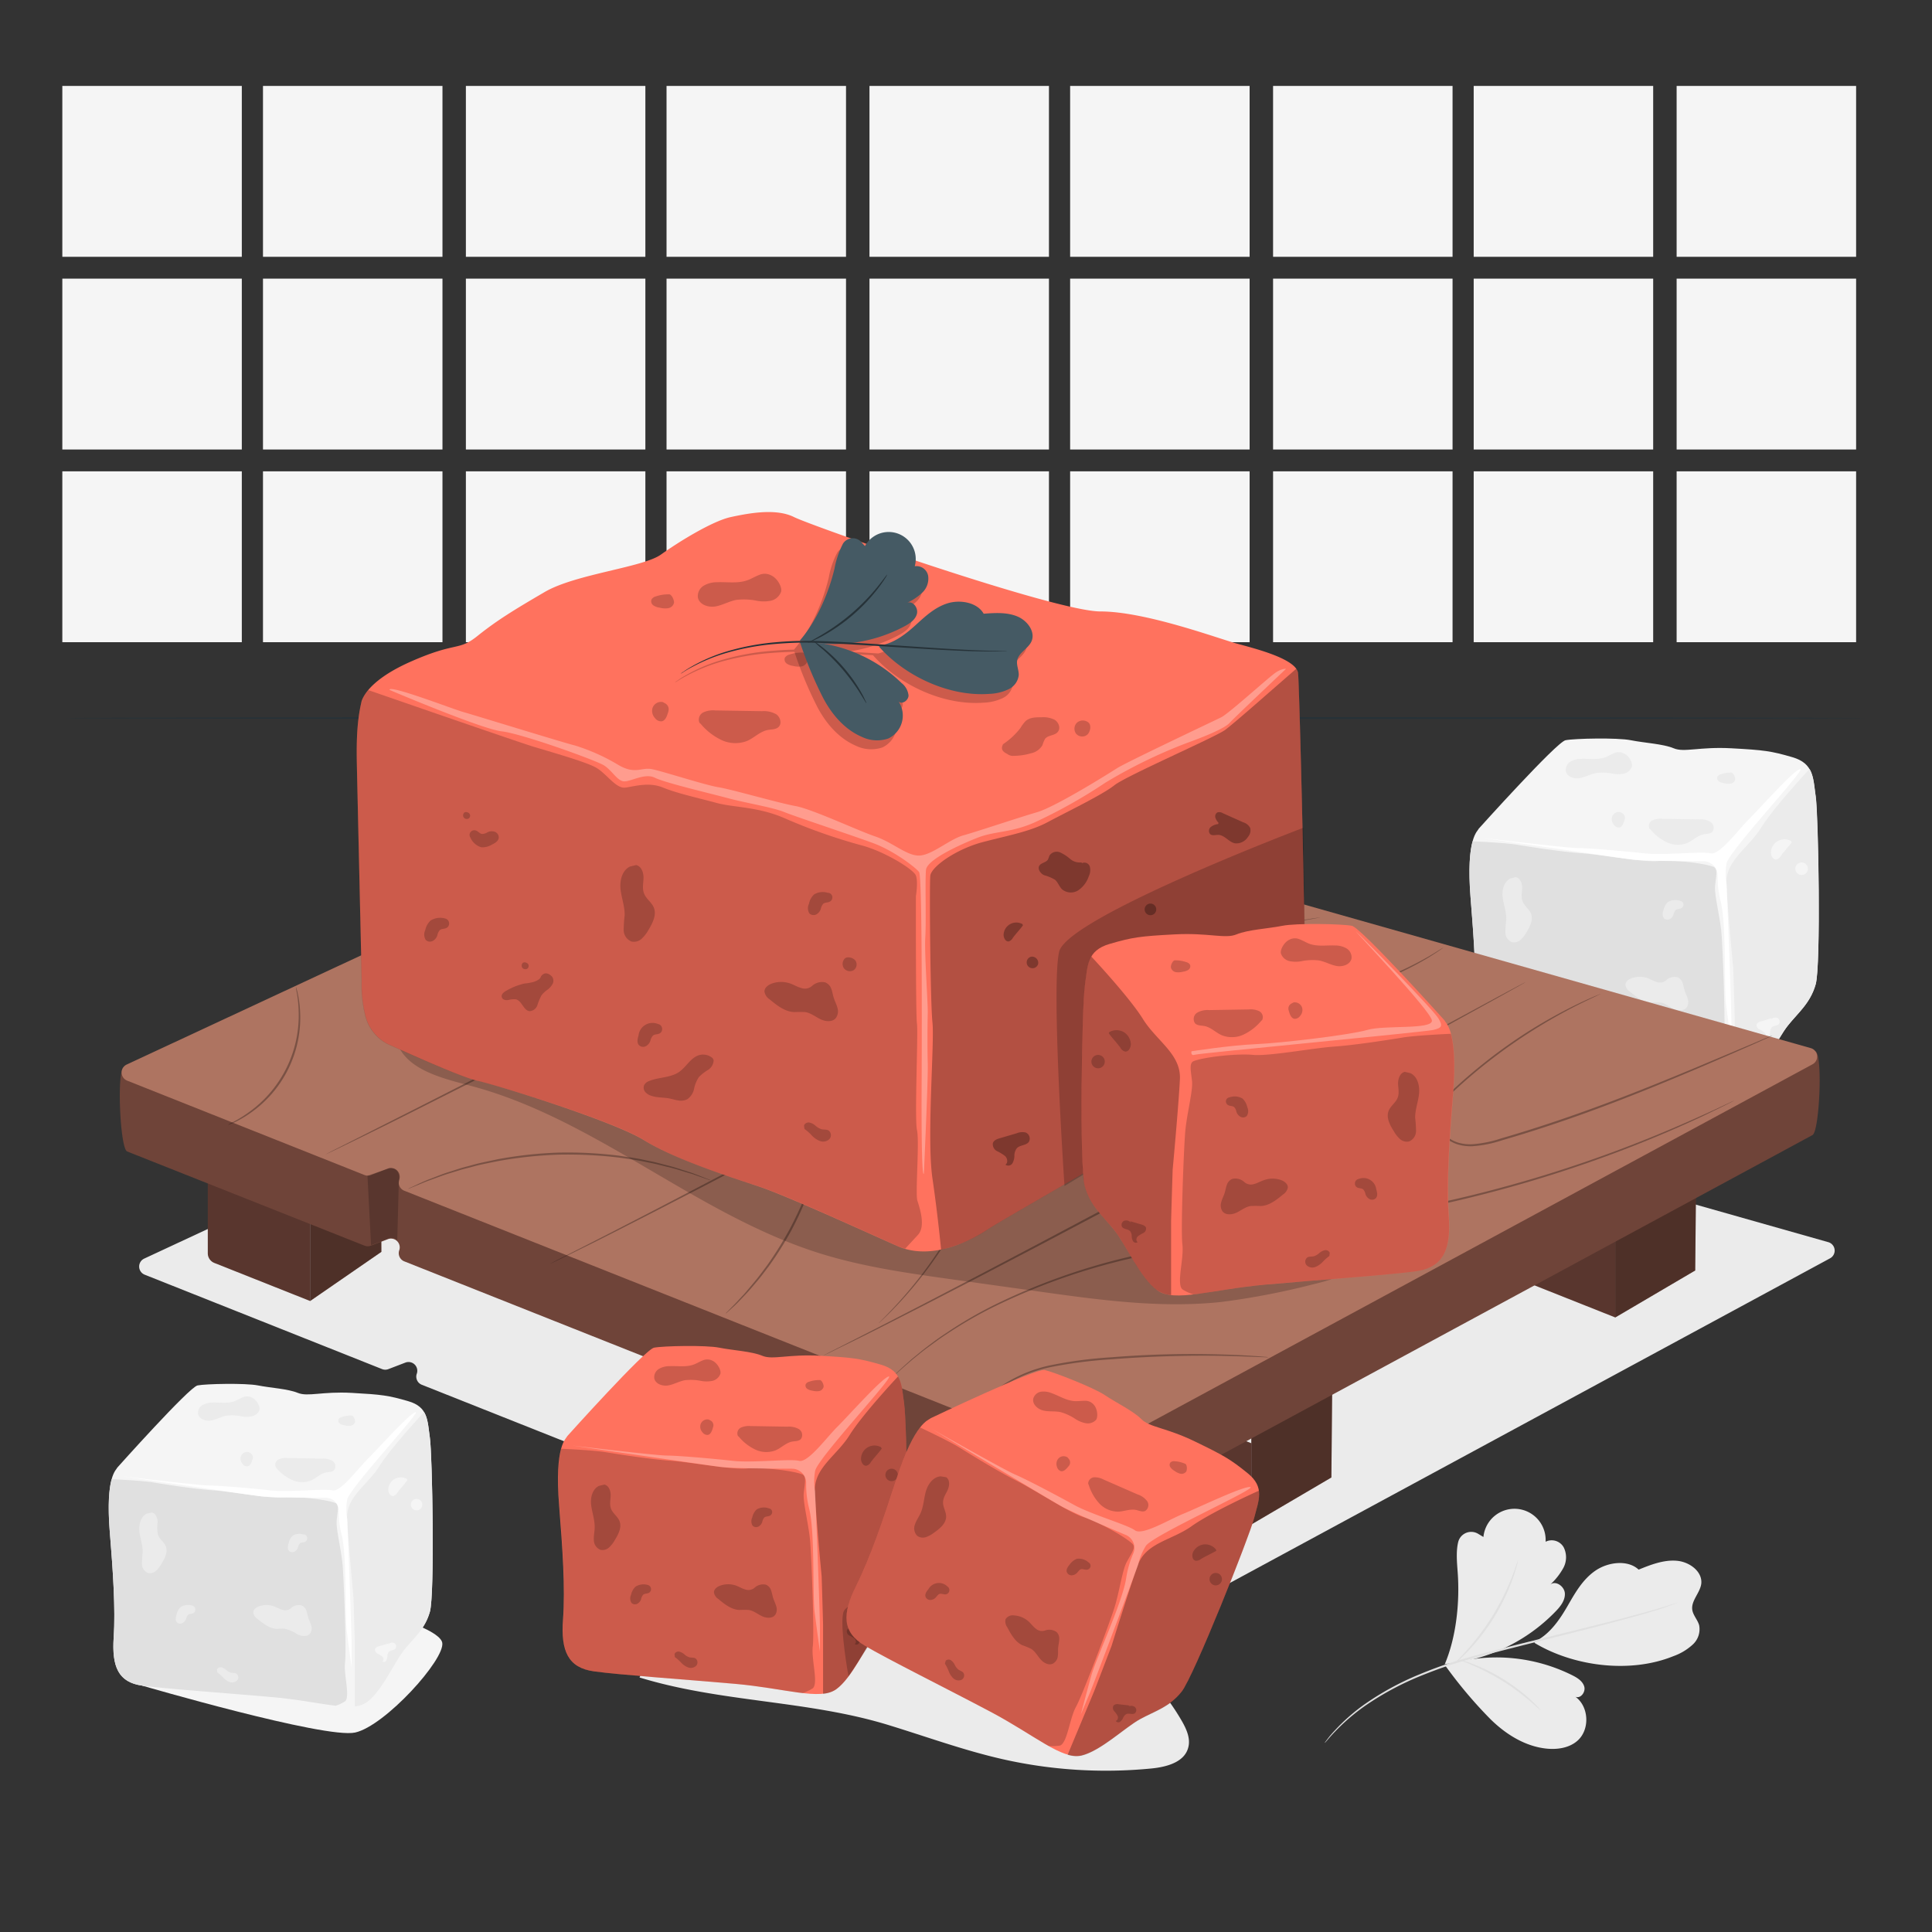 <svg xmlns="http://www.w3.org/2000/svg" viewBox="0 0 500 500"><rect x="0" y="0" width="500" height="500" fill="#333333" stroke="none"/><g id="freepik--background-complete--inject-477"><rect x="16.13" y="72.11" width="46.45" height="44.22" style="fill:#f5f5f5"></rect><rect x="16.13" y="121.98" width="46.45" height="44.22" style="fill:#f5f5f5"></rect><rect x="68.06" y="72.11" width="46.45" height="44.22" style="fill:#f5f5f5"></rect><rect x="68.06" y="121.98" width="46.45" height="44.22" style="fill:#f5f5f5"></rect><rect x="120.57" y="72.11" width="46.45" height="44.22" style="fill:#f5f5f5"></rect><rect x="120.57" y="121.98" width="46.45" height="44.22" style="fill:#f5f5f5"></rect><rect x="172.5" y="72.11" width="46.45" height="44.22" style="fill:#f5f5f5"></rect><rect x="172.5" y="121.98" width="46.45" height="44.22" style="fill:#f5f5f5"></rect><rect x="225.02" y="72.11" width="46.45" height="44.22" style="fill:#f5f5f5"></rect><rect x="225.02" y="121.98" width="46.45" height="44.22" style="fill:#f5f5f5"></rect><rect x="276.95" y="72.11" width="46.45" height="44.22" style="fill:#f5f5f5"></rect><rect x="276.95" y="121.98" width="46.45" height="44.22" style="fill:#f5f5f5"></rect><rect x="329.47" y="72.11" width="46.45" height="44.22" style="fill:#f5f5f5"></rect><rect x="329.47" y="121.98" width="46.45" height="44.22" style="fill:#f5f5f5"></rect><rect x="381.39" y="72.11" width="46.45" height="44.22" style="fill:#f5f5f5"></rect><rect x="381.39" y="121.98" width="46.45" height="44.22" style="fill:#f5f5f5"></rect><rect x="433.91" y="72.11" width="46.45" height="44.22" style="fill:#f5f5f5"></rect><rect x="16.13" y="22.24" width="46.45" height="44.22" style="fill:#f5f5f5"></rect><rect x="68.06" y="22.24" width="46.45" height="44.22" style="fill:#f5f5f5"></rect><rect x="120.57" y="22.24" width="46.45" height="44.22" style="fill:#f5f5f5"></rect><rect x="172.5" y="22.24" width="46.45" height="44.22" style="fill:#f5f5f5"></rect><rect x="225.02" y="22.24" width="46.45" height="44.22" style="fill:#f5f5f5"></rect><rect x="276.95" y="22.24" width="46.45" height="44.22" style="fill:#f5f5f5"></rect><rect x="329.47" y="22.24" width="46.45" height="44.22" style="fill:#f5f5f5"></rect><rect x="381.39" y="22.24" width="46.45" height="44.22" style="fill:#f5f5f5"></rect><rect x="433.91" y="22.24" width="46.45" height="44.22" style="fill:#f5f5f5"></rect><rect x="433.91" y="121.98" width="46.45" height="44.22" style="fill:#f5f5f5"></rect><path d="M305.82,445.33c-7.46-12.92-19.77-22.61-33.4-28.7s-28.54-8.8-43.41-10c-12.25-1-24.83-.91-36.5,2.94-11.39,3.76-22.21,13.6-27,24.56,21.09,6.47,43.44,5.88,64.36,12.29,9.81,3,19.46,6.54,29.46,8.82A121.09,121.09,0,0,0,298,457.68c3.83-.38,8.4-1.56,9.47-5.25C308.21,450,307.07,447.5,305.82,445.33Z" style="fill:#ebebeb"></path><path d="M37.33,325.72l165.33-77a15.46,15.46,0,0,1,10.77-.86l259.73,73.61a2.27,2.27,0,0,1,.46,4.18L285.34,427.49a2.26,2.26,0,0,1-1.92.11L109.17,358.38a2.26,2.26,0,0,1-1.31-2.85h0a2.27,2.27,0,0,0-3-2.87l-4.33,1.66a2.24,2.24,0,0,1-1.65,0L37.45,329.89A2.27,2.27,0,0,1,37.33,325.72Z" style="fill:#ebebeb"></path><path d="M382.68,214.48c-.23.69-3.35,2.24-2.08,18.05.88,10.84,1.6,21.29,1,29.38s1.29,12.5,8,13.43,23.6,2.08,36.56,3.23,22,4.4,26.14,1.39,7.64-11.1,10.41-14.57,5.79-5.79,7.18-10.65.69-43.73,0-48.59-.47-8.56-6-10.18-7.4-1.85-15.73-2.31-12.27,1.15-15,0-7.64-1.39-11.11-2.09-14.58-.46-16.89,0S382.68,214.48,382.68,214.48Z" style="fill:#f5f5f5"></path><path d="M469.92,206.15c-.41-2.83-.5-5.26-1.61-7.13-.05.06-9.2,9.82-12.51,15.16s-9.26,8.49-9,14.58,1.77,22,1.77,22,.37,11.82.37,12.56v17.82a6.93,6.93,0,0,0,3.36-1.15c4.17-3,7.64-11.1,10.41-14.57s5.79-5.79,7.18-10.65S470.61,211,469.92,206.15Z" style="fill:#ebebeb"></path><path d="M446.25,279.72c1.5-1.35-.42-7.38-.05-10.89s-.32-23.09-.69-27.34-1.86-9.82-1.65-12.21.82-4.47-.41-4.94c-2.63-1-10.51-1.88-14.39-1.51s-14.44-1.64-19.61-2-13.48-1.66-16.8-2.21c-2.72-.46-9.25-.79-11.54-.89-.67,2.43-1.16,6.77-.51,14.81.88,10.84,1.6,21.29,1,29.38s1.29,12.5,8,13.43,23.6,2.08,36.56,3.23c7,.63,12.83,1.85,17.38,2.38A11.16,11.16,0,0,0,446.25,279.72Z" style="fill:#e0e0e0"></path><path d="M396.21,236.41c-.48-1.18-1.7-1.94-2.16-3.12s-.13-2.32-.12-3.5-.49-2.57-1.64-2.79l-1.39.34c-1.74.85-2.26,3.12-2,5s1,3.79.91,5.72a29.19,29.19,0,0,0-.21,3.23,2.74,2.74,0,0,0,1.67,2.53,2.49,2.49,0,0,0,2.22-.56,7.45,7.45,0,0,0,1.48-1.86C395.89,239.93,396.89,238.08,396.21,236.41Z" style="fill:#ebebeb"></path><path d="M436.8,258.54c-.2-.75-.58-1.44-.81-2.18s-.29-1.33-.54-2a2.36,2.36,0,0,0-1.35-1.46,3.28,3.28,0,0,0-2.89.77,2.42,2.42,0,0,1-2.41.48c-.83-.23-1.57-.69-2.38-1a6.19,6.19,0,0,0-4.14,0c-.8.29-1.64.92-1.62,1.77a2.54,2.54,0,0,0,1.15,1.7c1.6,1.34,3.37,2.74,5.45,2.83a21.91,21.91,0,0,1,2.43,0c1.23.19,2.25,1,3.37,1.59s2.68.68,3.45-.31A2.58,2.58,0,0,0,436.8,258.54Z" style="fill:#ebebeb"></path><path d="M434.85,233.15l-.17-.05a3.71,3.71,0,0,0-3,.33,3.91,3.91,0,0,0-1.16,2.09,2.23,2.23,0,0,0,.09,2.12,1.33,1.33,0,0,0,1.52.23,2.07,2.07,0,0,0,1-1.24,2.43,2.43,0,0,1,.53-1.12c.41-.33,1-.23,1.48-.48a1.05,1.05,0,0,0,.54-1A1,1,0,0,0,434.85,233.15Z" style="fill:#ebebeb"></path><path d="M403.48,253a3.12,3.12,0,0,0-4.26,2.54,2.21,2.21,0,0,0,.09,2.11,1.32,1.32,0,0,0,1.52.24,2.1,2.1,0,0,0,1-1.24,2.38,2.38,0,0,1,.53-1.12c.41-.33,1-.23,1.48-.48a1.05,1.05,0,0,0,.54-1A1.1,1.1,0,0,0,403.48,253Z" style="fill:#ebebeb"></path><path d="M415.94,272c-.46-.28-1.06-.16-1.58-.29a3.62,3.62,0,0,1-1.3-.75,3.18,3.18,0,0,0-1.31-.71,1.1,1.1,0,0,0-1.25.61l.09.79a10.84,10.84,0,0,1,1.64,1.46,4.8,4.8,0,0,0,1.81,1.22,2,2,0,0,0,2-.41A1.3,1.3,0,0,0,415.94,272Z" style="fill:#ebebeb"></path><path d="M463.49,217.64a3.49,3.49,0,0,0-5.17,3c0,.88.58,1.94,1.44,1.79a1.9,1.9,0,0,0,1.11-.91c.82-1.16,2-2.35,2.81-3.51Z" style="fill:#f5f5f5"></path><path d="M465.92,223.24a1.62,1.62,0,1,1-.24.07" style="fill:#f5f5f5"></path><path d="M458.48,263.52l-2.7.8c-.47.13-1,.33-1.15.79a1.22,1.22,0,0,0,.68,1.29,7.28,7.28,0,0,1,1.34.82c.37.37.47,1.09,0,1.37a.78.78,0,0,0,1.12-.21,2.46,2.46,0,0,0,.33-1.25,2,2,0,0,1,.41-1.21c.52-.53,1.5-.41,1.93-1a1.07,1.07,0,0,0-.55-1.51,1.5,1.5,0,0,0-1.64.54" style="fill:#f5f5f5"></path><path d="M427.14,214.66A12.63,12.63,0,0,0,431.4,218a6.68,6.68,0,0,0,5.26.17c1.46-.64,2.64-1.93,4.21-2.24.79-.15,1.72-.08,2.28-.65a1.81,1.81,0,0,0-.52-2.6,5.17,5.17,0,0,0-2.91-.62l-9.6-.16a4.91,4.91,0,0,0-2.47.4,1.66,1.66,0,0,0-.79,2.14" style="fill:#ebebeb"></path><path d="M420.49,212a1.42,1.42,0,0,0-.72-1.59l-.47-.24a1.85,1.85,0,0,0-2.12,1.31,2.19,2.19,0,0,0,.52,2,1.59,1.59,0,0,0,1.37.68c.69-.11,1-.87,1.24-1.54C420.36,212.41,420.43,212.2,420.49,212Z" style="fill:#ebebeb"></path><path d="M448,199.94a7.72,7.72,0,0,0-2.65.44,1.39,1.39,0,0,0-.91.66,1.06,1.06,0,0,0,.42,1.19,3.08,3.08,0,0,0,1.27.46,4.54,4.54,0,0,0,1.72.12,1.51,1.51,0,0,0,1.23-1.07C449.15,201.17,448.53,199.83,448,199.94Z" style="fill:#ebebeb"></path><path d="M420.29,195a2.88,2.88,0,0,0-2.5-.1c-.81.3-1.54.78-2.35,1.08-2,.74-4.18.32-6.3.41a5.41,5.41,0,0,0-2.71.72,2.47,2.47,0,0,0-1.21,2.39c.24,1.49,2.11,2.15,3.6,1.89s2.84-1.08,4.32-1.35a13.43,13.43,0,0,1,4.19.18,7.74,7.74,0,0,0,2.88,0,2.88,2.88,0,0,0,2.11-1.81C422.61,197.41,421.54,195.51,420.29,195Z" style="fill:#ebebeb"></path><path d="M384,216.89s21.62,2.59,24.51,2.6,11.8.78,17,1.35,14.85-.57,17.17,0,7.14-6.05,9.84-8.72,11.84-13,13.41-13.1-18.61,21.35-19.1,24.47a15.39,15.39,0,0,0,0,5.27c.09,1.65,1.25,31.08,1.25,35.52v5.94s-.84-5.94-1.38-10.38.12-20.75-1.41-26.64a25.3,25.3,0,0,1-.77-6.59,3.68,3.68,0,0,0-3.65-3.72c-5.65,0-15.71-.09-18.5-.45C418.42,221.93,384,216.89,384,216.89Z" style="fill:#fff"></path><path d="M36.79,436.24s47.38,13.83,55.11,12.14,23.39-19,22.55-23.27-22.55-9.73-22.55-9.73Z" style="fill:#f5f5f5"></path><path d="M30.36,379.81c-.22.64-3.12,2.08-1.94,16.74.82,10.05,1.49,19.74,1,27.25s1.19,11.59,7.41,12.44,21.89,1.93,33.91,3,20.38,4.07,24.24,1.28S102,430.24,104.6,427s5.36-5.37,6.65-9.87.64-40.56,0-45.06-.43-7.94-5.58-9.44-6.87-1.72-14.59-2.15-11.37,1.07-14,0-7.08-1.29-10.3-1.93-13.51-.43-15.66,0S30.36,379.81,30.36,379.81Z" style="fill:#f5f5f5"></path><path d="M111.25,372.09c-.38-2.63-.47-4.89-1.49-6.61-.05,0-8.53,9.1-11.6,14s-8.58,7.87-8.32,13.52,1.64,20.38,1.64,20.38.34,11,.34,11.64V441.6a6.47,6.47,0,0,0,3.12-1.07c3.86-2.78,7.08-10.29,9.66-13.51s5.36-5.37,6.65-9.87S111.89,376.59,111.25,372.09Z" style="fill:#ebebeb"></path><path d="M89.3,440.31c1.39-1.25-.39-6.85,0-10.1s-.3-21.41-.65-25.35-1.72-9.11-1.52-11.33.75-4.14-.38-4.57c-2.45-.94-9.75-1.74-13.35-1.4S60,386,55.18,385.69s-12.5-1.54-15.58-2.05c-2.52-.42-8.58-.73-10.7-.83-.62,2.25-1.08,6.28-.48,13.74.82,10.05,1.49,19.74,1,27.25s1.19,11.59,7.41,12.44,21.89,1.93,33.91,3c6.48.58,11.89,1.71,16.12,2.2A10.38,10.38,0,0,0,89.3,440.31Z" style="fill:#e0e0e0"></path><path d="M42.9,400.15c-.45-1.1-1.58-1.8-2-2.9a8.58,8.58,0,0,1-.1-3.24c0-1.09-.46-2.38-1.53-2.59l-1.29.32c-1.61.79-2.09,2.89-1.89,4.68s.88,3.51.84,5.31a27.29,27.29,0,0,0-.2,3,2.55,2.55,0,0,0,1.55,2.35,2.3,2.3,0,0,0,2.06-.53,6.75,6.75,0,0,0,1.37-1.72C42.6,403.41,43.53,401.7,42.9,400.15Z" style="fill:#ebebeb"></path><path d="M80.53,420.67c-.18-.69-.53-1.33-.74-2s-.28-1.24-.51-1.83A2.14,2.14,0,0,0,78,415.47a3,3,0,0,0-2.69.71,2.23,2.23,0,0,1-2.23.44c-.77-.21-1.46-.64-2.21-.91a5.66,5.66,0,0,0-3.83,0c-.75.27-1.52.85-1.5,1.64a2.33,2.33,0,0,0,1.06,1.58c1.49,1.23,3.12,2.53,5,2.61.75,0,1.51-.12,2.25,0A11.91,11.91,0,0,1,77.07,423c1.05.51,2.49.63,3.2-.28A2.36,2.36,0,0,0,80.53,420.67Z" style="fill:#ebebeb"></path><path d="M78.73,397.12l-.16,0a3.43,3.43,0,0,0-2.8.3,3.62,3.62,0,0,0-1.07,1.94c-.2.66-.38,1.45.08,2a1.22,1.22,0,0,0,1.41.22,1.9,1.9,0,0,0,.94-1.15,2.25,2.25,0,0,1,.5-1c.37-.31,1-.21,1.37-.44a1,1,0,0,0,.5-.91A.92.92,0,0,0,78.73,397.12Z" style="fill:#ebebeb"></path><path d="M49.64,415.49a3.65,3.65,0,0,0-2.88.42,3.62,3.62,0,0,0-1.07,1.94c-.2.65-.38,1.45.08,2a1.23,1.23,0,0,0,1.41.22,2,2,0,0,0,1-1.15,2.1,2.1,0,0,1,.49-1c.38-.31,1-.21,1.37-.44a1,1,0,0,0,.51-.92A1.05,1.05,0,0,0,49.64,415.49Z" style="fill:#ebebeb"></path><path d="M61.19,433.15c-.42-.26-1-.16-1.46-.28a3.16,3.16,0,0,1-1.2-.7,3,3,0,0,0-1.22-.65,1,1,0,0,0-1.16.56l.08.74a9.31,9.31,0,0,1,1.53,1.35,4.5,4.5,0,0,0,1.67,1.13,1.85,1.85,0,0,0,1.9-.38A1.18,1.18,0,0,0,61.19,433.15Z" style="fill:#ebebeb"></path><path d="M105.29,382.74a3.24,3.24,0,0,0-4.8,2.75c0,.81.54,1.8,1.34,1.66a1.82,1.82,0,0,0,1-.85c.76-1.07,1.84-2.18,2.61-3.25Z" style="fill:#f5f5f5"></path><path d="M107.55,387.94a1.48,1.48,0,1,1-.23.06" style="fill:#f5f5f5"></path><path d="M100.64,425.29l-2.5.73c-.43.13-.92.31-1.06.74s.21.94.62,1.2a6.62,6.62,0,0,1,1.25.76c.34.34.44,1,0,1.27a.73.73,0,0,0,1-.2,2.38,2.38,0,0,0,.3-1.16,1.76,1.76,0,0,1,.38-1.12c.48-.49,1.39-.38,1.79-.94a1,1,0,0,0-.51-1.39,1.39,1.39,0,0,0-1.52.5" style="fill:#f5f5f5"></path><path d="M71.58,380a11.86,11.86,0,0,0,4,3,6.27,6.27,0,0,0,4.88.16c1.36-.59,2.45-1.79,3.9-2.08.74-.14,1.59-.07,2.12-.61a1.68,1.68,0,0,0-.48-2.41,4.9,4.9,0,0,0-2.71-.57l-8.89-.15a4.57,4.57,0,0,0-2.3.37,1.55,1.55,0,0,0-.73,2" style="fill:#ebebeb"></path><path d="M65.41,377.5a1.3,1.3,0,0,0-.67-1.47l-.43-.23a1.71,1.71,0,0,0-2,1.22,2,2,0,0,0,.47,1.83,1.48,1.48,0,0,0,1.28.63c.63-.1,1-.8,1.14-1.42C65.29,377.89,65.36,377.7,65.41,377.5Z" style="fill:#ebebeb"></path><path d="M90.89,366.33a7.37,7.37,0,0,0-2.46.4,1.34,1.34,0,0,0-.84.61,1,1,0,0,0,.38,1.11,3,3,0,0,0,1.18.43,4.3,4.3,0,0,0,1.59.11,1.42,1.42,0,0,0,1.15-1C92,367.47,91.42,366.23,90.89,366.33Z" style="fill:#ebebeb"></path><path d="M65.23,361.7a2.65,2.65,0,0,0-2.32-.09c-.75.27-1.43.72-2.18,1-1.84.68-3.88.3-5.84.38a5.09,5.09,0,0,0-2.52.66,2.35,2.35,0,0,0-1.12,2.22c.23,1.38,2,2,3.35,1.76s2.62-1,4-1.26a12.67,12.67,0,0,1,3.88.17,7.1,7.1,0,0,0,2.68,0,2.67,2.67,0,0,0,2-1.67C67.38,364,66.39,362.22,65.23,361.7Z" style="fill:#ebebeb"></path><path d="M31.57,382.05s20,2.4,22.74,2.41,10.93.72,15.76,1.25,13.77-.53,15.92,0,6.62-5.61,9.13-8.09,11-12,12.43-12.14-17.26,19.79-17.71,22.68a14.48,14.48,0,0,0,0,4.89C89.93,394.58,91,421.87,91,426v5.51s-.78-5.51-1.28-9.63.11-19.24-1.31-24.7a24.05,24.05,0,0,1-.72-6.11,3.4,3.4,0,0,0-3.38-3.45c-5.24,0-14.56-.08-17.15-.42C63.49,386.72,31.57,382.05,31.57,382.05Z" style="fill:#fff"></path><path d="M404.69,400.46A3.56,3.56,0,0,0,400,399a8.07,8.07,0,0,0-16.09-1.23l-1.35-.81A3.47,3.47,0,0,0,377.4,399c-.62,2.45-.34,5.36-.15,7.95.56,7.69-.35,16.69-3.36,23.78l.6-.14a45.09,45.09,0,0,0,28-13.45c1.29-1.31,2.57-2.89,2.5-4.72s-2.35-3.49-3.78-2.34a17,17,0,0,0,3.39-4.31A5.78,5.78,0,0,0,404.69,400.46Z" style="fill:#ebebeb"></path><path d="M410,436.47c-.42-1.41-1.8-2.27-3.11-2.92a43.93,43.93,0,0,0-32.23-2.75L374,431a116.07,116.07,0,0,0,11.71,13.9c4,3.95,9.05,7.11,14.64,7.65,2.73.26,5.68-.18,7.78-1.95,3.38-2.83,3.16-8.89-.41-11.48C409.06,439.7,410.42,437.87,410,436.47Z" style="fill:#ebebeb"></path><path d="M434,403.93c-3.39-.31-6.75,1-9.92,2.29-2.8-2.62-7.93-2-11.24.3s-5.25,5.81-7.18,9.15-4.34,6.91-7.89,8.89l-.69.59c10,6.06,24.69,8.06,36,3.46a14.61,14.61,0,0,0,5-3,5.38,5.38,0,0,0,1.66-5c-.4-1.43-1.61-2.6-1.79-4.07-.28-2.29,2-4.31,2.33-6.62C440.67,406.8,437.35,404.23,434,403.93Z" style="fill:#ebebeb"></path><path d="M342.82,451.05a.82.82,0,0,1,.14-.21l.46-.61c.4-.53,1-1.3,1.88-2.23a49.32,49.32,0,0,1,8.05-7.07,73.27,73.27,0,0,1,14-7.6c2.76-1.15,5.71-2.26,8.82-3.24s6.36-1.86,9.7-2.73c13.36-3.46,25.53-6.29,34.27-8.6,4.37-1.15,7.89-2.11,10.31-2.86,1.21-.35,2.14-.67,2.77-.87l.72-.23.25-.06s-.07.05-.23.11l-.71.28c-.62.23-1.54.59-2.74,1-2.4.81-5.92,1.82-10.28,3-8.72,2.4-20.88,5.29-34.23,8.75-3.33.86-6.58,1.75-9.68,2.71s-6,2.06-8.79,3.19a75.14,75.14,0,0,0-13.93,7.47,52.12,52.12,0,0,0-8.11,6.9c-.88.91-1.52,1.65-1.95,2.16l-.5.57Z" style="fill:#e0e0e0"></path><path d="M392.85,403.84a5.5,5.5,0,0,1-.26,1.23c-.2.78-.54,1.9-1,3.26a54.82,54.82,0,0,1-4.88,10.16,54,54,0,0,1-6.88,8.93c-1,1-1.85,1.85-2.46,2.38a6.71,6.71,0,0,1-1,.79,5.18,5.18,0,0,1,.83-.94c.57-.57,1.37-1.41,2.33-2.48a63.67,63.67,0,0,0,6.71-8.95,62.87,62.87,0,0,0,5-10c.52-1.34.92-2.43,1.17-3.19A7,7,0,0,1,392.85,403.84Z" style="fill:#e0e0e0"></path><path d="M398.67,442.56c-.06.06-1.05-.9-2.74-2.34a57.91,57.91,0,0,0-14.67-9.16c-2-.89-3.34-1.36-3.31-1.44a3.77,3.77,0,0,1,.94.23c.61.17,1.46.47,2.51.87a47.66,47.66,0,0,1,14.77,9.22c.82.77,1.46,1.41,1.88,1.87S398.7,442.54,398.67,442.56Z" style="fill:#e0e0e0"></path></g><g id="freepik--Floor--inject-477"><path d="M483.26,185.84c0,.15-104.44.26-233.25.26S16.74,186,16.74,185.84s104.42-.26,233.27-.26S483.26,185.7,483.26,185.84Z" style="fill:#263238"></path></g><g id="freepik--Tofu--inject-477"><path d="M391.54,328.62V309.43L418,319.94v21l-24.77-9.84A2.69,2.69,0,0,1,391.54,328.62Z" style="fill:#6f4439"></path><polygon points="418.01 340.97 438.72 328.8 438.93 306.79 418.01 315.97 418.01 340.97" style="fill:#6f4439"></polygon><path d="M391.54,328.62V309.43L418,319.94v21l-24.77-9.84A2.69,2.69,0,0,1,391.54,328.62Z" style="opacity:0.2"></path><polygon points="418.01 340.97 438.72 328.8 438.93 306.79 418.01 315.97 418.01 340.97" style="opacity:0.3"></polygon><path d="M297.38,382.19V363l26.46,10.51v21l-24.76-9.84A2.69,2.69,0,0,1,297.38,382.19Z" style="fill:#6f4439"></path><polygon points="323.84 394.54 344.56 382.37 344.76 360.36 323.84 369.54 323.84 394.54" style="fill:#6f4439"></polygon><path d="M297.38,382.19V363l26.46,10.51v21l-24.76-9.84A2.69,2.69,0,0,1,297.38,382.19Z" style="opacity:0.2"></path><polygon points="323.84 394.54 344.56 382.37 344.76 360.36 323.84 369.54 323.84 394.54" style="opacity:0.3"></polygon><path d="M53.78,324.37v-19.2l26.47,10.52v21l-24.76-9.84A2.69,2.69,0,0,1,53.78,324.37Z" style="fill:#6f4439"></path><polygon points="80.25 336.71 98.7 323.98 98.7 304.45 80.25 311.71 80.25 336.71" style="fill:#6f4439"></polygon><path d="M53.78,324.37v-19.2l26.47,10.52v21l-24.76-9.84A2.69,2.69,0,0,1,53.78,324.37Z" style="opacity:0.2"></path><polygon points="80.25 336.71 98.7 323.98 98.29 303.22 80.25 311.71 80.25 336.71" style="opacity:0.3"></polygon><path d="M204.47,385.37v-19.2l26.46,10.51v21l-24.76-9.84A2.69,2.69,0,0,1,204.47,385.37Z" style="fill:#6f4439"></path><polygon points="230.93 397.71 249.38 384.98 249.38 365.44 230.93 372.71 230.93 397.71" style="fill:#6f4439"></polygon><path d="M204.47,385.37v-19.2l26.46,10.51v21l-24.76-9.84A2.69,2.69,0,0,1,204.47,385.37Z" style="opacity:0.2"></path><polygon points="230.93 397.71 249.38 384.98 248.97 364.21 230.93 372.71 230.93 397.71" style="opacity:0.3"></polygon><path d="M32,276.25l170.58-61.51a2.27,2.27,0,0,1,1.58-.13L469.8,272.08c2,.56,1.08,20.7-.72,21.67L280.81,395.55a2.29,2.29,0,0,1-1.93.11L104.63,326.44a2.28,2.28,0,0,1-1.31-2.86h0a2.27,2.27,0,0,0-3-2.86L96,322.38a2.29,2.29,0,0,1-1.65,0L32.91,298C31.05,297.21,30.2,277.1,32,276.25Z" style="fill:#6f4439"></path><path d="M32.79,275.5l165.33-77a15.47,15.47,0,0,1,10.77-.86l259.73,73.61a2.27,2.27,0,0,1,.46,4.19L280.81,377.27a2.29,2.29,0,0,1-1.93.11L104.63,308.16a2.26,2.26,0,0,1-1.31-2.85h0a2.27,2.27,0,0,0-3-2.87L96,304.1a2.24,2.24,0,0,1-1.65,0L32.91,279.67A2.27,2.27,0,0,1,32.79,275.5Z" style="fill:#ae7461"></path><g style="opacity:0.3"><path d="M259.13,211.91s-.15.09-.45.24l-1.33.64-5.15,2.42c-4.48,2.08-10.94,5.14-18.9,9-15.93,7.63-37.79,18.48-61.81,30.69s-45.76,23.34-61.56,31.24c-7.9,4-14.3,7.14-18.74,9.3l-5.12,2.48-1.34.63-.46.2s.14-.09.44-.24l1.31-.69,5.08-2.56,18.66-9.45,61.49-31.37c24-12.22,45.92-23,61.89-30.56,8-3.78,14.47-6.79,19-8.82l5.19-2.33,1.35-.59Z"></path></g><g style="opacity:0.3"><path d="M324.14,230.34l-.45.28-1.36.77-5.24,2.93L297.76,245c-16.34,8.95-39,21.26-64,34.69s-47.86,25.42-64.45,33.92c-8.3,4.24-15,7.67-19.7,9.95l-5.39,2.64-1.41.67-.49.22s.16-.1.47-.26l1.38-.73,5.35-2.72c4.65-2.34,11.35-5.81,19.62-10.09,16.55-8.59,39.3-20.63,64.38-34.06s47.71-25.68,64.09-34.56L317,234.14l5.28-2.84c.6-.31,1.06-.55,1.38-.73Z"></path></g><g style="opacity:0.3"><path d="M394.89,254.13s-.15.1-.46.27l-1.35.78-5.24,2.92L368.5,268.75c-16.34,9-39,21.27-64,34.69S256.61,328.87,240,337.37c-8.29,4.24-15,7.66-19.7,9.95-2.33,1.13-4.14,2-5.39,2.64l-1.41.67-.48.21.46-.26,1.38-.72,5.35-2.72c4.66-2.34,11.35-5.82,19.63-10.1,16.54-8.58,39.3-20.62,64.37-34.05s47.71-25.69,64.1-34.56l19.41-10.5,5.29-2.84,1.38-.73C394.72,254.2,394.89,254.13,394.89,254.13Z"></path></g><path d="M95.1,304.24l.93,18,4.61-1.74s1.57-.54,2.17.63l.39-14.92s.93-4.08-2.41-3.86Z" style="opacity:0.2"></path><g style="opacity:0.3"><path d="M59,291.1a12,12,0,0,1,1.5-.82,32.37,32.37,0,0,0,3.91-2.44,30.79,30.79,0,0,0,12.88-26.19,32.33,32.33,0,0,0-.45-4.59,13,13,0,0,1-.27-1.68s.07.13.15.41.21.69.32,1.23a27.52,27.52,0,0,1,.62,4.62,30.06,30.06,0,0,1-13,26.5,27.18,27.18,0,0,1-4,2.33c-.5.24-.9.38-1.17.49A1.6,1.6,0,0,1,59,291.1Z"></path></g><g style="opacity:0.3"><path d="M184.4,205a2.75,2.75,0,0,1-.23.27l-.68.77c-.62.67-1.51,1.67-2.65,3-2.28,2.59-5.46,6.43-9.23,11.31s-8.09,10.82-13.11,17.26a151.83,151.83,0,0,1-17.85,19.64c-7,6.27-14.68,11.31-22.44,14.05a19.79,19.79,0,0,1-5.92,1.05,11.71,11.71,0,0,1-5.53-1.26,11.06,11.06,0,0,1-3.92-3.56,15.11,15.11,0,0,1-2-4.45,18.74,18.74,0,0,1-.18-8.33,35.32,35.32,0,0,1,1.77-6c.61-1.62,1.15-2.85,1.51-3.68l.43-.94a1.44,1.44,0,0,1,.16-.31,1.89,1.89,0,0,1-.11.33l-.38,1c-.33.85-.84,2.09-1.42,3.71a36.79,36.79,0,0,0-1.67,6,18.4,18.4,0,0,0,.25,8.17,14.36,14.36,0,0,0,2,4.32,10.6,10.6,0,0,0,3.79,3.41,11.21,11.21,0,0,0,5.33,1.18,19.63,19.63,0,0,0,5.77-1c7.64-2.73,15.25-7.76,22.24-14a152.62,152.62,0,0,0,17.82-19.55c5-6.41,9.39-12.33,13.2-17.18s7-8.68,9.36-11.23c1.17-1.27,2.09-2.25,2.73-2.89l.73-.74C184.3,205.11,184.39,205,184.4,205Z"></path></g><g style="opacity:0.3"><path d="M226.86,204.48a2.88,2.88,0,0,1-.61.23l-1.78.54-1.28.38c-.47.16-1,.36-1.5.55-1.07.41-2.31.81-3.6,1.44l-2.06.93c-.71.33-1.42.75-2.17,1.13-1.51.76-3,1.75-4.64,2.76a65.92,65.92,0,0,0-9.56,7.8,67,67,0,0,0-7.78,9.58c-1,1.62-2,3.13-2.74,4.65-.39.75-.8,1.45-1.13,2.17s-.63,1.4-.92,2.06c-.63,1.29-1,2.54-1.43,3.6-.2.54-.4,1-.55,1.5s-.26.9-.38,1.29l-.54,1.77a4.59,4.59,0,0,1-.22.62,2.48,2.48,0,0,1,.12-.64c.11-.47.26-1.07.45-1.81l.33-1.3c.14-.47.33-1,.51-1.52.39-1.08.76-2.34,1.37-3.66.28-.66.58-1.36.9-2.08s.73-1.44,1.11-2.2c.74-1.54,1.72-3.07,2.72-4.71A59.06,59.06,0,0,1,209,212c1.63-1,3.16-2,4.7-2.73.76-.38,1.47-.79,2.2-1.11l2.08-.91c1.31-.61,2.57-1,3.66-1.37.54-.19,1-.37,1.51-.51l1.31-.34,1.8-.46A3.32,3.32,0,0,1,226.86,204.48Z"></path></g><g style="opacity:0.3"><path d="M183.94,305.46a4.05,4.05,0,0,1-.79-.23l-2.21-.77-1.6-.57c-.59-.19-1.24-.37-1.93-.58-1.38-.41-2.94-.94-4.72-1.33l-2.77-.69c-1-.24-2-.4-3-.62-2.09-.46-4.36-.74-6.74-1.09a111.82,111.82,0,0,0-15.6-.76A109.43,109.43,0,0,0,129,300.47c-2.36.48-4.61.89-6.67,1.47-1,.28-2,.5-3,.79l-2.73.84c-1.75.5-3.27,1.12-4.64,1.6-.67.25-1.31.47-1.89.7l-1.56.65-2.17.89a4.34,4.34,0,0,1-.77.28,5.63,5.63,0,0,1,.73-.37l2.13-1,1.55-.69c.57-.25,1.21-.48,1.88-.74,1.36-.51,2.88-1.16,4.63-1.68l2.73-.88c1-.3,2-.53,3-.82,2.07-.59,4.32-1,6.69-1.52a106,106,0,0,1,15.61-1.7,108.15,108.15,0,0,1,15.67.8c2.39.37,4.67.67,6.76,1.15,1.05.22,2.07.4,3,.65l2.77.72c1.78.42,3.34,1,4.72,1.41.69.23,1.34.42,1.92.63l1.59.61,2.18.86A5.36,5.36,0,0,1,183.94,305.46Z"></path></g><g style="opacity:0.3"><path d="M248.18,268.78a.62.62,0,0,1-.23.08l-.7.18-2.69.66-1.94.47-2.34.46c-1.68.31-3.58.73-5.71,1l-3.34.51c-1.16.17-2.38.27-3.63.42-2.51.32-5.21.48-8,.69a168.27,168.27,0,0,1-18.5,0A167.22,167.22,0,0,1,182.69,271c-2.79-.56-5.45-1-7.9-1.69-1.23-.3-2.42-.56-3.55-.87l-3.25-.92c-2.08-.55-3.92-1.21-5.54-1.73l-2.26-.75-1.87-.7-2.59-1-.67-.27a.7.7,0,0,1-.22-.11.67.67,0,0,1,.24.06l.69.22,2.61.9,1.89.66,2.27.71c1.63.49,3.47,1.12,5.55,1.64l3.25.89c1.13.3,2.32.55,3.55.84,2.45.62,5.1,1.09,7.88,1.64a174.55,174.55,0,0,0,18.32,2.21,172.75,172.75,0,0,0,18.44.09c2.82-.19,5.52-.34,8-.64,1.25-.14,2.47-.23,3.63-.39l3.33-.47c2.14-.27,4-.66,5.72-1l2.34-.42,2-.42,2.71-.56.71-.13Z"></path></g><g style="opacity:0.3"><path d="M213.35,292.77a2.53,2.53,0,0,1-.06.55c-.06.42-.14.94-.24,1.58s-.26,1.52-.48,2.48-.43,2.06-.77,3.25-.66,2.51-1.12,3.9-1,2.85-1.53,4.4a89.3,89.3,0,0,1-4.45,9.69,87,87,0,0,1-5.68,9c-1,1.31-1.91,2.57-2.85,3.68s-1.81,2.16-2.65,3.08-1.62,1.71-2.3,2.42-1.3,1.29-1.82,1.75l-1.18,1.07a2.91,2.91,0,0,1-.44.35,2.7,2.7,0,0,1,.37-.42l1.11-1.14c.49-.49,1.09-1.08,1.75-1.81s1.45-1.52,2.24-2.47,1.69-2,2.58-3.1,1.83-2.38,2.8-3.69a94.16,94.16,0,0,0,5.61-9,91.73,91.73,0,0,0,4.46-9.62c.57-1.53,1.14-3,1.56-4.36s.85-2.67,1.19-3.86.59-2.27.84-3.22.42-1.78.56-2.45.25-1.15.34-1.56A2.1,2.1,0,0,1,213.35,292.77Z"></path></g><g style="opacity:0.3"><path d="M341.66,237.43a1.83,1.83,0,0,1-.42.1l-1.25.23-4.78.83c-4.14.74-10.16,1.75-17.49,3.46-3.66.86-7.65,1.92-11.85,3.3a95.43,95.43,0,0,0-13.08,5.27c-2.22,1.1-4.46,2.31-6.67,3.69a65.74,65.74,0,0,0-6.52,4.53,59.44,59.44,0,0,0-6.15,5.47,53.27,53.27,0,0,0-5.45,6.47,64,64,0,0,0-7.65,14.81c-1.93,5.06-3.5,10.05-5.22,14.73a108.93,108.93,0,0,1-11.93,23.61,105.94,105.94,0,0,1-11.13,13.95c-1.46,1.53-2.62,2.68-3.43,3.44l-.92.86a2.06,2.06,0,0,1-.33.28,3.4,3.4,0,0,1,.29-.32l.89-.9c.79-.78,1.92-1.95,3.35-3.5a110.31,110.31,0,0,0,22.76-37.58c1.7-4.68,3.26-9.67,5.2-14.75a64.37,64.37,0,0,1,7.7-14.93,51.89,51.89,0,0,1,5.5-6.53,60.23,60.23,0,0,1,6.2-5.51,66.18,66.18,0,0,1,6.58-4.55,74.43,74.43,0,0,1,6.72-3.7,95.31,95.31,0,0,1,13.16-5.25c4.22-1.36,8.22-2.41,11.9-3.25,7.35-1.66,13.38-2.62,17.54-3.3l4.8-.74,1.25-.17Z"></path></g><g style="opacity:0.3"><path d="M373.46,245.29s-.07.07-.22.18l-.7.49c-.6.44-1.52,1-2.72,1.78a81.93,81.93,0,0,1-10.7,5.38c-4.67,2-10.37,3.92-16.73,6A216.79,216.79,0,0,0,322,266.42c-7,3.1-13.38,6.93-18.21,11.51a41.86,41.86,0,0,0-10,14.36,31.43,31.43,0,0,0-2.4,11.59c0,.7,0,1.33,0,1.87s.1,1,.13,1.37.06.62.08.84a.91.91,0,0,1,0,.29,1,1,0,0,1-.06-.28c0-.22-.08-.49-.13-.84s-.14-.82-.18-1.37-.06-1.17-.1-1.88a30.73,30.73,0,0,1,2.27-11.72,41.66,41.66,0,0,1,10-14.58c4.86-4.65,11.27-8.52,18.33-11.64a205.92,205.92,0,0,1,20.48-7.32c6.36-2,12.06-3.93,16.73-5.84a88.8,88.8,0,0,0,10.73-5.21c1.22-.72,2.16-1.29,2.78-1.7l.72-.44A1.15,1.15,0,0,1,373.46,245.29Z"></path></g><g style="opacity:0.3"><path d="M328.27,351.26a4.39,4.39,0,0,1-.83,0l-2.37-.09c-2.05-.08-5-.2-8.7-.27-7.34-.13-17.51,0-28.68.88a117.8,117.8,0,0,0-15.65,2,36.81,36.81,0,0,0-11.89,4.67,25.18,25.18,0,0,0-6.43,5.74c-.62.81-1.06,1.48-1.35,1.93a4.44,4.44,0,0,1-.45.69,7.14,7.14,0,0,1,.36-.74,18.82,18.82,0,0,1,1.28-2,24.33,24.33,0,0,1,6.39-5.92,36.15,36.15,0,0,1,12-4.84,114.28,114.28,0,0,1,15.71-2.05,258.88,258.88,0,0,1,28.73-.72c3.68.11,6.65.28,8.71.42l2.36.19A4.14,4.14,0,0,1,328.27,351.26Z"></path></g><g style="opacity:0.3"><path d="M448.87,284.81l-.53.28-1.59.8c-1.39.7-3.46,1.71-6.15,3-5.37,2.5-13.22,6-23.15,9.69a330.19,330.19,0,0,1-35.55,11c-6.8,1.7-14,3.25-21.5,4.61s-15.32,2.53-23.32,3.69c-16,2.32-31.25,4.56-44.85,7.89a164.05,164.05,0,0,0-35,12.42,109.66,109.66,0,0,0-12.35,7.15c-1.77,1.13-3.32,2.33-4.78,3.38s-2.7,2.13-3.87,3.05c-2.24,1.93-4,3.45-5.06,4.56l-1.28,1.22c-.29.28-.45.41-.45.41s.13-.16.41-.44l1.25-1.27c1.07-1.13,2.78-2.68,5-4.64,1.16-.93,2.41-2,3.85-3.09s3-2.28,4.77-3.42a108.24,108.24,0,0,1,12.34-7.24,163.18,163.18,0,0,1,35-12.56c13.63-3.36,28.9-5.62,44.9-7.93,8-1.17,15.8-2.34,23.3-3.68s14.68-2.89,21.47-4.57a339.57,339.57,0,0,0,35.54-10.91c9.94-3.67,17.8-7.1,23.2-9.54,2.7-1.21,4.78-2.19,6.18-2.86l1.61-.75C448.68,284.88,448.87,284.81,448.87,284.81Z"></path></g><g style="opacity:0.3"><path d="M458.71,268l-.34.17-1,.48-4,1.79c-3.48,1.53-8.52,3.74-14.78,6.4-12.52,5.29-29.93,12.5-49.9,18.28a30.9,30.9,0,0,1-7.58,1.52,11.89,11.89,0,0,1-3.8-.45,9.43,9.43,0,0,1-3.31-1.83,7.34,7.34,0,0,1-2.14-3,6,6,0,0,1,0-3.66,13.74,13.74,0,0,1,4.11-5.61A135.47,135.47,0,0,1,394.8,267.4a130.75,130.75,0,0,1,14.08-7.84c1.72-.81,3.07-1.42,4-1.8l1.05-.44.37-.14a2,2,0,0,1-.34.18l-1,.49c-.91.42-2.24,1.06-3.95,1.89a141.64,141.64,0,0,0-14,8,138.1,138.1,0,0,0-18.78,14.66c-1.61,1.52-3.28,3.21-4,5.4a5.4,5.4,0,0,0,0,3.35,6.75,6.75,0,0,0,2,2.83,9.07,9.07,0,0,0,3.13,1.73,11.33,11.33,0,0,0,3.64.42,30.23,30.23,0,0,0,7.45-1.5c19.93-5.77,37.34-12.92,49.9-18.12l14.84-6.25,4-1.7,1-.42A1.59,1.59,0,0,1,458.71,268Z"></path></g><g style="opacity:0.2"><path d="M350.76,314.57c-4.05-10.87-13.56-19-24.06-23.9s-22.07-7-33.48-9.06L223.31,269l-120.83-.14c1.83,7.62,11.19,10,18.78,12,32.51,8.4,58.56,33.27,90.57,43.4,11.31,3.58,23.12,5.24,34.87,6.88l22.17,3.1c15.63,2.19,31.46,4.38,47.16,2.71a193.07,193.07,0,0,0,24-4.62c3.8-.9,7.91-2,10.22-5.14C352.89,323.66,352.3,318.69,350.76,314.57Z"></path></g><path d="M100.2,270.1A11.34,11.34,0,0,1,94.61,263a33.77,33.77,0,0,1-1-9.2Q93,226.92,92.4,200c-.14-6.09-.26-12.25,1.11-18.19,0,0,.61-5.17,12.65-10.52s12.38-2.68,17.39-6.69,9.37-6.69,17.4-11.38,25.42-6.35,30.1-9.7,13.38-8.69,18.06-9.7,11.71-2.34,16.39,0,67.57,24.42,79.28,24.42,30.44,7,35.45,8.36,15.39,4,15.73,7.7,2,71.58,1.67,79.61-.67,15-2.34,16.18-36.8,21.61-42.15,25.63-33.45,19.73-37.46,22.41-14.39,8.36-23.42,4.35-28.76-13.05-35.79-15.39-21.74-7-29.77-12-38.46-14.39-43.15-15.39S100.2,270.1,100.2,270.1Z" style="fill:#FF725E"></path><path d="M237.31,292.43c-.65-3.05.34-25.06,0-27.51s-.27-33-.27-33,.61-3.67,0-5.32-8.25-6.29-14.06-7.82a144,144,0,0,1-19.87-7c-7-3.06-13.14-2.75-17.73-4s-10.09-2.44-13.76-3.95-7.33-.33-9.78,0-4.89-3.67-7.64-5.2-11.61-4-16.5-5.5c-4.08-1.27-32.86-11.24-42.37-14.53a7,7,0,0,0-1.82,3.26c-1.37,5.94-1.25,12.1-1.11,18.19q.57,26.9,1.16,53.8a33.77,33.77,0,0,0,1,9.2,11.34,11.34,0,0,0,5.59,7.09s18.67,8.57,23.35,9.57S158.67,290,166.7,295.06s22.75,9.7,29.77,12,26.76,11.37,35.79,15.39a16.47,16.47,0,0,0,2,.71l3.29-3.56c2.1-2.25.45-7-.13-8.87S238,295.49,237.31,292.43Z" style="opacity:0.2"></path><path d="M335.46,173.08,327.52,180s-7.95,7-10.4,8.86-25.67,11.92-28.73,14.37-12.53,7-17.12,9.47-9.78,3.37-16.81,5.2-13.45,6.42-13.7,8.74,0,32.83.56,38-1.53,29.95,0,40.35c1.11,7.56,1.9,15,2.24,18.43a36.44,36.44,0,0,0,12.12-5.26c4-2.68,32.11-18.4,37.46-22.41s40.47-24.42,42.15-25.63,2-8.16,2.34-16.18S336.29,178,336,174.31A2.56,2.56,0,0,0,335.46,173.08Z" style="opacity:0.3"></path><g style="opacity:0.2"><path d="M169.21,234.89c-.56-1.38-2-2.27-2.53-3.65s-.15-2.72-.14-4.09-.57-3-1.92-3.27l-1.63.4c-2,1-2.65,3.65-2.39,5.9s1.11,4.44,1.06,6.71a36.71,36.71,0,0,0-.25,3.77,3.22,3.22,0,0,0,2,3A2.94,2.94,0,0,0,166,243a8.89,8.89,0,0,0,1.73-2.17C168.83,239,170,236.85,169.21,234.89Z"></path><path d="M216.72,260.8c-.23-.87-.66-1.68-.94-2.54s-.34-1.57-.63-2.32a2.75,2.75,0,0,0-1.58-1.7,3.82,3.82,0,0,0-3.39.9,2.82,2.82,0,0,1-2.82.55c-1-.26-1.84-.8-2.79-1.14a7.18,7.18,0,0,0-4.84,0c-.94.35-1.91,1.08-1.89,2.08a3,3,0,0,0,1.34,2c1.88,1.56,3.94,3.2,6.38,3.3a24.47,24.47,0,0,1,2.84,0c1.45.22,2.64,1.22,3.95,1.85s3.14.8,4-.36A3,3,0,0,0,216.72,260.8Z"></path><path d="M221.38,248.6c-.55-.75-2.11-1.17-2.77-.51a2,2,0,0,0-.15,2.56,1.93,1.93,0,0,0,2.5.41A1.8,1.8,0,0,0,221.38,248.6Z"></path><path d="M136.66,249.47c-.28-.37-1.06-.58-1.39-.25a1,1,0,0,0-.07,1.27,1,1,0,0,0,1.25.21A.9.9,0,0,0,136.66,249.47Z"></path><path d="M121.51,210.59c-.28-.38-1.06-.59-1.39-.26a1,1,0,0,0-.07,1.28,1,1,0,0,0,1.25.21A.9.9,0,0,0,121.51,210.59Z"></path><path d="M214.44,231.07l-.19,0a4.34,4.34,0,0,0-3.54.39,4.44,4.44,0,0,0-1.35,2.44,2.58,2.58,0,0,0,.1,2.48,1.56,1.56,0,0,0,1.78.28,2.49,2.49,0,0,0,1.19-1.45,2.76,2.76,0,0,1,.63-1.32c.47-.39,1.19-.26,1.73-.56a1.26,1.26,0,0,0,.63-1.15A1.19,1.19,0,0,0,214.44,231.07Z"></path><path d="M121.71,216.72l.09.18a4.44,4.44,0,0,0,2.74,2.37,4.66,4.66,0,0,0,2.76-.68c.8-.39,1.7-.92,1.78-1.8a1.59,1.59,0,0,0-1-1.52,2.49,2.49,0,0,0-1.91.12,2.75,2.75,0,0,1-1.41.44c-.62-.08-1-.7-1.62-.9a1.26,1.26,0,0,0-1.3.33A1.2,1.2,0,0,0,121.71,216.72Z"></path><path d="M170.25,265a3.64,3.64,0,0,0-5,3c-.26.83-.48,1.84.11,2.48a1.53,1.53,0,0,0,1.77.28,2.48,2.48,0,0,0,1.2-1.45A2.74,2.74,0,0,1,169,268c.47-.39,1.19-.26,1.73-.56a1.24,1.24,0,0,0,.63-1.15A1.3,1.3,0,0,0,170.25,265Z"></path><path d="M115.13,237.69a4.68,4.68,0,0,0-3.69.54,4.63,4.63,0,0,0-1.38,2.49,2.63,2.63,0,0,0,.11,2.52,1.56,1.56,0,0,0,1.81.28,2.47,2.47,0,0,0,1.21-1.47,2.71,2.71,0,0,1,.64-1.34c.48-.4,1.21-.27,1.76-.57a1.28,1.28,0,0,0,.64-1.17A1.32,1.32,0,0,0,115.13,237.69Z"></path><path d="M184.43,273.85a3.77,3.77,0,0,0-3.54-.77c-2.15.66-3.25,3-5.09,4.31-2.21,1.55-5.2,1.35-7.71,2.34a2.42,2.42,0,0,0-1.38,1.08,1.76,1.76,0,0,0,.21,1.71,3.14,3.14,0,0,0,1.44,1c1.51.59,3.19.45,4.77.74.8.15,1.58.42,2.39.53a3.64,3.64,0,0,0,2.37-.32,4.4,4.4,0,0,0,1.74-2.7,8.64,8.64,0,0,1,1.22-3,11.87,11.87,0,0,1,2.39-1.88,3.07,3.07,0,0,0,1.45-2.54"></path><path d="M142.82,252.69c-.49-.49-1.75-1.49-2.82,0-.16.77-1.19,1.18-1.93,1.44a14.75,14.75,0,0,1-2.3.4,16.37,16.37,0,0,0-4.61,1.8c-.69.35-1.5.95-1.3,1.7s1,.87,1.68.78a5.21,5.21,0,0,1,2-.18c1.56.4,1.94,2.93,3.54,3.06a2.27,2.27,0,0,0,2-1.56,14.49,14.49,0,0,1,1.05-2.53,7,7,0,0,1,1.5-1.42,4.62,4.62,0,0,0,1.38-1.54A1.76,1.76,0,0,0,142.82,252.69Z"></path><path d="M214.45,292.58c-.54-.33-1.24-.19-1.85-.34a4.32,4.32,0,0,1-1.52-.88,3.52,3.52,0,0,0-1.54-.83,1.29,1.29,0,0,0-1.46.71l.11.93a12.37,12.37,0,0,1,1.92,1.7,5.61,5.61,0,0,0,2.12,1.43,2.33,2.33,0,0,0,2.39-.48A1.51,1.51,0,0,0,214.45,292.58Z"></path></g><g style="opacity:0.2"><path d="M181.39,187.39a15.88,15.88,0,0,0,5.35,4.14,8.47,8.47,0,0,0,6.62.22c1.84-.81,3.32-2.43,5.3-2.82,1-.19,2.16-.1,2.87-.82.89-.91.39-2.56-.66-3.27a6.51,6.51,0,0,0-3.66-.79l-12.07-.19a6.1,6.1,0,0,0-3.12.5,2.09,2.09,0,0,0-1,2.69"></path></g><g style="opacity:0.2"><path d="M173,184a1.74,1.74,0,0,0-.91-2l-.58-.31a2.33,2.33,0,0,0-2.67,1.65,2.7,2.7,0,0,0,.65,2.48,2,2,0,0,0,1.73.86c.86-.14,1.3-1.09,1.55-1.93C172.85,184.56,172.94,184.3,173,184Z"></path></g><g style="opacity:0.2"><path d="M207.58,168.88a9.74,9.74,0,0,0-3.34.54,1.8,1.8,0,0,0-1.13.83,1.31,1.31,0,0,0,.52,1.5,3.81,3.81,0,0,0,1.59.58,5.7,5.7,0,0,0,2.17.15,1.91,1.91,0,0,0,1.55-1.35C209.08,170.42,208.3,168.74,207.58,168.88Z"></path></g><g style="opacity:0.2"><path d="M173.07,153.81a10,10,0,0,0-3.35.54,1.78,1.78,0,0,0-1.13.84,1.32,1.32,0,0,0,.52,1.5,3.8,3.8,0,0,0,1.59.57,5.51,5.51,0,0,0,2.17.15,1.88,1.88,0,0,0,1.55-1.34C174.56,155.35,173.78,153.67,173.07,153.81Z"></path></g><g style="opacity:0.2"><path d="M199.6,148.92a3.56,3.56,0,0,0-3.14-.12c-1,.37-2,1-3,1.35-2.49.93-5.26.41-7.92.53a6.7,6.7,0,0,0-3.41.89,3.17,3.17,0,0,0-1.53,3c.31,1.88,2.67,2.7,4.54,2.38s3.57-1.36,5.44-1.7a16.94,16.94,0,0,1,5.26.22,9.43,9.43,0,0,0,3.63,0,3.66,3.66,0,0,0,2.66-2.27C202.52,152,201.18,149.63,199.6,148.92Z"></path></g><g style="opacity:0.2"><path d="M281.7,187a2.3,2.3,0,0,0-2.95,0,2.17,2.17,0,0,0-.24,2.9,2.07,2.07,0,0,0,2.87.24C282.18,189.41,282.52,187.7,281.7,187Z"></path></g><g style="opacity:0.2"><path d="M273,186.31a6.56,6.56,0,0,0-3.49-.68c-1.44,0-3,0-4.1,1a8.63,8.63,0,0,0-1.27,1.71,19,19,0,0,1-4.54,4.25c-1,1.84.84,2.31,1.25,2.65a2.32,2.32,0,0,0,1.53.37,16,16,0,0,0,4.4-.65,4.49,4.49,0,0,0,3-2.1,8.2,8.2,0,0,1,.68-1.64c.77-1,2.5-.81,3.3-1.8S274,187,273,186.31Z"></path></g><g style="opacity:0.3"><path d="M282.05,224.29a1.47,1.47,0,0,0-2-.92l-.22-.18a3.78,3.78,0,0,1-2.89-.91,10.57,10.57,0,0,0-2.62-1.69,2.25,2.25,0,0,0-2.73.85,8.28,8.28,0,0,1-.38,1c-.49.81-1.79.83-2.26,1.65s.34,2,1.27,2.41a11.2,11.2,0,0,1,2.82,1.18c.78.67,1.08,1.76,1.82,2.48a3.57,3.57,0,0,0,4.24.22,7.12,7.12,0,0,0,2.68-3.61A3.59,3.59,0,0,0,282.05,224.29Z"></path><path d="M296.55,264.2a10.12,10.12,0,0,1-1.17-2.41l-1.09-.55a3.4,3.4,0,0,0-5.57,2.33,9.07,9.07,0,0,1-.11,2.28c-.26.8-1,1.35-1.37,2.11a2.72,2.72,0,0,0,.78,3.16,3.29,3.29,0,0,0,3.31.39,4.16,4.16,0,0,0,2.25-2.55c.3-.91.5-2.08,1.42-2.33.3-.08.64,0,.94-.13C296.8,266.24,296.91,265,296.55,264.2Z"></path><path d="M264.61,239.16a3.29,3.29,0,0,0-4.88,2.79c0,.82.55,1.82,1.36,1.68a1.83,1.83,0,0,0,1-.86c.78-1.09,1.88-2.21,2.65-3.3Z"></path><path d="M266.89,247.59l-.23.07a1.51,1.51,0,1,0,2,1.84A1.6,1.6,0,0,0,266.89,247.59Z"></path><path d="M265.44,293.09a3.8,3.8,0,0,0-2.32.2l-4.33,1.27c-.74.21-1.59.53-1.83,1.27A2,2,0,0,0,258,297.9a10.83,10.83,0,0,1,2.15,1.31c.6.6.76,1.76.05,2.2a1.26,1.26,0,0,0,1.81-.34,4,4,0,0,0,.51-2,3.12,3.12,0,0,1,.67-1.94c.83-.84,2.41-.66,3.09-1.63A1.71,1.71,0,0,0,265.44,293.09Z"></path><path d="M297.71,233.85a1.5,1.5,0,1,0,.05,0"></path><path d="M323.55,214.27a3,3,0,0,0-1.79-1.45l-5.3-2.37a1.73,1.73,0,0,0-1.39-.2,1.19,1.19,0,0,0-.53,1.37,3.63,3.63,0,0,0,.83,1.34l-.13.31a3.76,3.76,0,0,0-1.9.76,1.3,1.3,0,0,0-.15,1.84c.56.49,1.42.17,2.16.2,1.66.07,2.76,2,4.42,2.2a3.61,3.61,0,0,0,3.24-1.73A2.52,2.52,0,0,0,323.55,214.27Z"></path><path d="M323.56,263.46l-1.19-.69a3.25,3.25,0,0,0-2.69.24,4.88,4.88,0,0,0-1.4,1.62,4.07,4.07,0,0,1-1.45,1.57,4.38,4.38,0,0,1-2.1.3,4,4,0,0,0-2.09.35,1.43,1.43,0,0,0-.65,1.83c.3.48.92.63,1.38,1,.69.51.95,1.42,1.46,2.12a3.55,3.55,0,0,0,6-.43c.39-.74.51-1.61,1-2.32.67-1,2-1.56,2.52-2.66A2.24,2.24,0,0,0,323.56,263.46Z"></path></g><path d="M100.83,178.56s23.87,10.15,29,10.71,24.44,7.5,26.5,8.82,3.38,3.93,5.07,4.12,5.46-2.25,8.07-.94,13.87,3.94,18.74,5.25S200,208.94,203,210.17s18.18,6.22,23.24,8.13,10.69,6.14,11.63,7.4.65,54.89.65,54.89-.17,24.8.58,23.11c0,0,1.12-24.22,1-28.46s-.07-10.25,0-13-.89-15.47-.63-19.71-.09-14.77.18-17.42,8.84-6.54,13.35-8.31,8.48-1.23,14.58-3.88a134.44,134.44,0,0,0,18.47-10.35,130.32,130.32,0,0,1,20.77-10.16c4.42-1.59,10-3.8,11.37-5.3s14.62-14,14.62-14-.79-.2-2.47.82-12.2,10.67-14.32,11.72-24.6,11.66-26.93,13.16-15.94,10-20.71,11.39-15.65,5.05-19.1,6-7.95,5-11.22,5.21-6.9-3.36-11.58-4.95-16.26-7.07-20.68-7.87-16.53-4.33-19.89-4.86-14.47-4.15-17.22-4.68-4.35,1.5-8.77-1.15a51.21,51.21,0,0,0-11.22-5c-1.42-.26-26.53-8-28.91-8.66S100.36,177,100.83,178.56Z" style="fill:#fff;opacity:0.3"></path><path d="M275.49,306.94s-3.5-51.76-1.38-60.65,63.18-32.06,63.18-32.06L338,264a8.73,8.73,0,0,1-4.1,7.52Z" style="opacity:0.2"></path><path d="M261.82,161.84c-2.71-1.14-5.8-.94-8.74-.71-1.61-2.89-6-3.73-9.31-2.7s-5.84,3.39-8.29,5.63-5,4.23-8.18,5.06c-2.5-.16-5.08-.33-7.74-.48a40.6,40.6,0,0,0,12.95-4.22c1.4-.73,2.87-1.7,3.29-3.22s-1-3.48-2.5-2.91a14.64,14.64,0,0,0,3.92-2.65,5,5,0,0,0,1.49-4.31,3.07,3.07,0,0,0-3.47-2.46,7,7,0,0,0-12.88-5.22l-.9-1a3,3,0,0,0-4.77.35,22.42,22.42,0,0,0-2.21,6.49c-1.55,6.45-4.65,13.61-9,18.64l.53,0h.05c-2.3,0-4.54.16-6.67.34a62.8,62.8,0,0,0-13.46,2.6,42.41,42.41,0,0,0-8.46,3.7c-1,.55-1.65,1-2.12,1.35a5,5,0,0,0-.71.52,5.79,5.79,0,0,0,.76-.43c.49-.31,1.21-.75,2.17-1.26a45.68,45.68,0,0,1,8.47-3.53A64.65,64.65,0,0,1,199.45,169c2-.16,4-.27,6.15-.31a99.71,99.71,0,0,0,5.88,14.19c2.24,4.29,5.57,8.2,10,10.11a9.06,9.06,0,0,0,6.9.44,6.56,6.56,0,0,0,2.67-9.53c1,.82,2.55-.33,2.58-1.59a4.69,4.69,0,0,0-1.78-3.21A38,38,0,0,0,212.29,169a38.33,38.33,0,0,0,4,0c3.36.19,6.62.38,9.76.58l-.11,0c6.63,7.6,18.16,13.08,28.65,12.27a12.55,12.55,0,0,0,4.89-1.17,4.64,4.64,0,0,0,2.67-3.68c0-1.27-.64-2.55-.4-3.81.37-1.95,2.76-3,3.65-4.82C266.59,166,264.53,163,261.82,161.84Z" style="opacity:0.2"></path><path d="M240.2,149a3.07,3.07,0,0,0-3.46-2.46,7,7,0,0,0-12.89-5.22l-.9-1a3,3,0,0,0-4.77.34,23,23,0,0,0-2.21,6.49c-1.54,6.46-4.65,13.61-9,18.65l.53,0A38.89,38.89,0,0,0,234,162.13c1.4-.74,2.87-1.7,3.29-3.23s-1-3.47-2.49-2.91a14.79,14.79,0,0,0,3.91-2.64A5,5,0,0,0,240.2,149Z" style="fill:#455a64"></path><path d="M235.13,180a4.69,4.69,0,0,0-1.78-3.21,37.86,37.86,0,0,0-25.75-10.7H207a101,101,0,0,0,6,14.48c2.24,4.28,5.57,8.2,10,10.11a9.06,9.06,0,0,0,6.9.44,6.58,6.58,0,0,0,2.67-9.54C233.51,182.39,235.1,181.25,235.13,180Z" style="fill:#455a64"></path><path d="M263.32,159.55c-2.71-1.14-5.81-.94-8.75-.72-1.61-2.89-6-3.72-9.31-2.7s-5.83,3.4-8.29,5.64-5.37,4.53-8.8,5.22l-.72.31c6.62,7.59,18.16,13.08,28.64,12.27a12.34,12.34,0,0,0,4.89-1.18,4.6,4.6,0,0,0,2.67-3.67c.05-1.28-.63-2.56-.4-3.81.37-2,2.77-3,3.65-4.82C268.08,163.66,266,160.68,263.32,159.55Z" style="fill:#455a64"></path><path d="M176.15,174.37a4.78,4.78,0,0,1,.71-.52A23.09,23.09,0,0,1,179,172.5a43.2,43.2,0,0,1,8.46-3.71,63.46,63.46,0,0,1,13.46-2.59c2.57-.23,5.28-.37,8.09-.35s5.71.13,8.68.3c11.88.65,22.61,1.52,30.39,1.92,3.88.21,7,.34,9.21.36,1.09,0,1.93,0,2.5,0a4.93,4.93,0,0,1,.88,0,7.5,7.5,0,0,1-.87.07c-.58,0-1.42.09-2.51.09-2.18,0-5.34,0-9.23-.2-7.79-.31-18.53-1.12-30.4-1.77-3-.17-5.86-.28-8.65-.31s-5.49.11-8.05.32a64.12,64.12,0,0,0-13.39,2.47,45.29,45.29,0,0,0-8.47,3.53c-1,.51-1.68.95-2.16,1.25A6.5,6.5,0,0,1,176.15,174.37Z" style="fill:#263238"></path><path d="M229.6,148.71a4.55,4.55,0,0,1-.53.95c-.36.59-.93,1.42-1.68,2.41a46.32,46.32,0,0,1-14.67,12.61c-1.09.59-2,1-2.64,1.3a3.82,3.82,0,0,1-1,.37c0-.07,1.35-.74,3.48-2a53.88,53.88,0,0,0,14.56-12.51C228.66,149.93,229.52,148.66,229.6,148.71Z" style="fill:#263238"></path><path d="M224.23,182c-.07,0-.64-1-1.66-2.63a54,54,0,0,0-4.4-6,53.24,53.24,0,0,0-5.24-5.32,26.3,26.3,0,0,1-2.32-2.07,3.35,3.35,0,0,1,.72.43c.45.29,1.08.76,1.84,1.36a39.88,39.88,0,0,1,5.39,5.27,40.51,40.51,0,0,1,4.33,6.18c.47.84.82,1.54,1,2A2.45,2.45,0,0,1,224.23,182Z" style="fill:#263238"></path><path d="M373.82,264.05c.25.74,3.59,2.38,2.23,19.26-.94,11.57-1.71,22.72-1.1,31.36S373.58,328,366.42,329s-25.19,2.22-39,3.46-23.47,4.69-27.91,1.48-8.15-11.86-11.11-15.56-6.18-6.18-7.66-11.36-.74-46.68,0-51.86.49-9.14,6.42-10.87,7.9-2,16.79-2.47,13.09,1.23,16.06,0,8.15-1.48,11.85-2.22,15.56-.5,18,0S373.82,264.05,373.82,264.05Z" style="fill:#FF725E"></path><g style="opacity:0.2"><path d="M359.39,287.45c.51-1.26,1.81-2.07,2.31-3.33s.13-2.48.12-3.73.52-2.74,1.75-3l1.49.36c1.85.91,2.41,3.33,2.18,5.39s-1,4-1,6.11a33.11,33.11,0,0,1,.23,3.44,2.93,2.93,0,0,1-1.79,2.71,2.64,2.64,0,0,1-2.36-.61,7.62,7.62,0,0,1-1.58-2C359.73,291.21,358.66,289.24,359.39,287.45Z"></path><path d="M316.07,311.07c.21-.8.61-1.53.86-2.32s.32-1.43.58-2.11a2.48,2.48,0,0,1,1.43-1.55,3.47,3.47,0,0,1,3.09.82,2.56,2.56,0,0,0,2.57.5c.89-.24,1.69-.73,2.55-1a6.55,6.55,0,0,1,4.41,0c.86.32,1.75,1,1.73,1.9a2.71,2.71,0,0,1-1.23,1.81c-1.71,1.42-3.59,2.92-5.81,3a24.88,24.88,0,0,0-2.59,0c-1.32.2-2.4,1.11-3.6,1.69s-2.87.73-3.69-.33A2.77,2.77,0,0,1,316.07,311.07Z"></path><path d="M318.15,284l.18-.05a3.94,3.94,0,0,1,3.22.35,4.15,4.15,0,0,1,1.24,2.23,2.36,2.36,0,0,1-.1,2.26,1.39,1.39,0,0,1-1.62.25,2.28,2.28,0,0,1-1.09-1.32,2.44,2.44,0,0,0-.57-1.2c-.43-.35-1.08-.24-1.57-.51a1.14,1.14,0,0,1-.58-1.05A1.07,1.07,0,0,1,318.15,284Z"></path><path d="M351.63,305.11a3.34,3.34,0,0,1,4.55,2.71c.23.76.43,1.68-.1,2.26a1.41,1.41,0,0,1-1.62.26,2.26,2.26,0,0,1-1.09-1.33,2.45,2.45,0,0,0-.57-1.19c-.43-.36-1.09-.25-1.58-.51a1.14,1.14,0,0,1-.57-1.05A1.18,1.18,0,0,1,351.63,305.11Z"></path><path d="M338.33,325.43c.49-.3,1.13-.17,1.69-.31a3.84,3.84,0,0,0,1.38-.8,3.35,3.35,0,0,1,1.41-.76,1.18,1.18,0,0,1,1.33.65l-.1.84a11.76,11.76,0,0,0-1.75,1.56,5.31,5.31,0,0,1-1.93,1.3,2.14,2.14,0,0,1-2.18-.43A1.38,1.38,0,0,1,338.33,325.43Z"></path></g><g style="opacity:0.2"><path d="M287.13,267.08a3.79,3.79,0,0,1,3.65,0,3.83,3.83,0,0,1,1.88,3.14c0,.93-.62,2.07-1.54,1.91a2,2,0,0,1-1.18-1c-.88-1.23-2.13-2.51-3-3.74Z"></path></g><g style="opacity:0.2"><path d="M284.54,273.05a1.73,1.73,0,1,0,.27.08"></path></g><g style="opacity:0.2"><path d="M292.49,316.05l2.88.84c.5.15,1.06.36,1.22.85a1.3,1.3,0,0,1-.72,1.38,7.38,7.38,0,0,0-1.43.87c-.39.4-.51,1.17,0,1.47a.85.85,0,0,1-1.2-.23,2.65,2.65,0,0,1-.35-1.34,2.1,2.1,0,0,0-.44-1.29c-.55-.56-1.6-.43-2.06-1.08a1.14,1.14,0,0,1,.59-1.6,1.6,1.6,0,0,1,1.75.57"></path></g><g style="opacity:0.2"><path d="M326.37,264.24a13.51,13.51,0,0,1-4.54,3.51,7.11,7.11,0,0,1-5.61.18c-1.57-.68-2.82-2.06-4.5-2.39-.84-.16-1.83-.08-2.43-.69a1.94,1.94,0,0,1,.55-2.78,5.51,5.51,0,0,1,3.11-.66l10.24-.17a5.16,5.16,0,0,1,2.65.43,1.76,1.76,0,0,1,.83,2.28"></path></g><g style="opacity:0.2"><path d="M333.48,261.38a1.47,1.47,0,0,1,.77-1.68l.5-.27a2,2,0,0,1,2.25,1.4,2.28,2.28,0,0,1-.55,2.11,1.68,1.68,0,0,1-1.46.73c-.73-.12-1.1-.93-1.32-1.64C333.61,261.84,333.54,261.62,333.48,261.38Z"></path></g><g style="opacity:0.2"><path d="M304.15,248.53A8.58,8.58,0,0,1,307,249a1.53,1.53,0,0,1,1,.71,1.13,1.13,0,0,1-.44,1.27,3.23,3.23,0,0,1-1.36.49,4.72,4.72,0,0,1-1.83.13,1.61,1.61,0,0,1-1.32-1.14C302.88,249.84,303.55,248.41,304.15,248.53Z"></path></g><g style="opacity:0.2"><path d="M333.69,243.2a3,3,0,0,1,2.66-.1c.87.31,1.65.83,2.52,1.15,2.11.78,4.46.34,6.72.44a5.7,5.7,0,0,1,2.89.76,2.69,2.69,0,0,1,1.3,2.55c-.27,1.59-2.26,2.29-3.85,2s-3-1.15-4.62-1.44a14.25,14.25,0,0,0-4.46.19,8.18,8.18,0,0,1-3.08,0,3.09,3.09,0,0,1-2.25-1.93C331.21,245.83,332.35,243.8,333.69,243.2Z"></path></g><path d="M306,333.68c-1.6-1.45.45-7.88,0-11.63s.35-24.64.74-29.17,2-10.49,1.76-13-.87-4.77.44-5.27c2.81-1.08,11.22-2,15.35-1.61s15.42-1.75,20.93-2.14,14.39-1.78,17.94-2.37c2.9-.48,9.87-.83,12.31-.95.72,2.59,1.24,7.23.55,15.81-.94,11.57-1.71,22.72-1.1,31.36S373.58,328,366.42,329s-25.19,2.22-39,3.46c-7.47.66-13.7,2-18.56,2.53A12,12,0,0,1,306,333.68Z" style="opacity:0.2"></path><path d="M280.72,255.16c.43-3,.54-5.62,1.71-7.61.06.06,9.82,10.47,13.36,16.17s9.88,9.07,9.57,15.57-1.88,23.45-1.88,23.45-.4,12.61-.4,13.4v19a7.44,7.44,0,0,1-3.59-1.22c-4.45-3.21-8.15-11.86-11.11-15.56s-6.18-6.18-7.66-11.36S280,260.34,280.72,255.16Z" style="opacity:0.3"></path><path d="M308.36,272.07s10-1.56,16.6-1.84,24.48-2.39,28.91-3.69,16.9,0,16.71-2.43-20.49-23.73-19.6-23,20,20.2,21.32,22.51c1.06,1.83,1,2.39-1.43,2.94s-60.42,6-61.63,6.4S308.36,272.07,308.36,272.07Z" style="fill:#fff;opacity:0.3"></path></g><g id="freepik--tofu-pieces--inject-477"><path d="M146.79,371.69c-.23.69-3.36,2.24-2.08,18.05.87,10.84,1.6,21.29,1,29.39s1.28,12.49,8,13.42,23.6,2.08,36.56,3.23,22,4.4,26.15,1.39,7.63-11.1,10.41-14.57,5.78-5.79,7.17-10.65.7-43.73,0-48.59-.46-8.56-6-10.18-7.41-1.85-15.74-2.31-12.26,1.15-15,0-7.63-1.39-11.11-2.09-14.57-.46-16.89,0S146.79,371.69,146.79,371.69Z" style="fill:#FF725E"></path><g style="opacity:0.2"><path d="M160.31,393.62c-.48-1.18-1.7-1.94-2.16-3.12s-.13-2.32-.11-3.5-.49-2.57-1.64-2.79l-1.4.34c-1.73.85-2.26,3.12-2,5.05s.95,3.79.9,5.72c0,1.08-.29,2.15-.21,3.23a2.74,2.74,0,0,0,1.67,2.53,2.48,2.48,0,0,0,2.22-.56,7.23,7.23,0,0,0,1.48-1.86C160,397.14,161,395.29,160.31,393.62Z"></path><path d="M200.9,415.75c-.2-.75-.57-1.44-.8-2.18s-.3-1.33-.55-2a2.35,2.35,0,0,0-1.34-1.46,3.29,3.29,0,0,0-2.9.77,2.42,2.42,0,0,1-2.41.48c-.83-.23-1.57-.69-2.38-1a6.16,6.16,0,0,0-4.13,0c-.81.29-1.64.92-1.62,1.77a2.48,2.48,0,0,0,1.15,1.7c1.6,1.34,3.36,2.74,5.44,2.83a21.91,21.91,0,0,1,2.43,0c1.24.19,2.25,1.05,3.38,1.59s2.68.68,3.45-.31A2.57,2.57,0,0,0,200.9,415.75Z"></path><path d="M199,390.36l-.17-.05a3.71,3.71,0,0,0-3,.33,3.89,3.89,0,0,0-1.15,2.09,2.2,2.2,0,0,0,.09,2.12,1.31,1.31,0,0,0,1.51.23,2.07,2.07,0,0,0,1-1.24,2.35,2.35,0,0,1,.54-1.12c.4-.33,1-.23,1.48-.48a1.09,1.09,0,0,0,.54-1A1,1,0,0,0,199,390.36Z"></path><path d="M167.58,410.17a3.89,3.89,0,0,0-3.1.45,4,4,0,0,0-1.16,2.09,2.21,2.21,0,0,0,.1,2.11,1.3,1.3,0,0,0,1.51.24,2.07,2.07,0,0,0,1-1.24,2.31,2.31,0,0,1,.54-1.12c.4-.33,1-.23,1.48-.48a1.09,1.09,0,0,0,.54-1A1.11,1.11,0,0,0,167.58,410.17Z"></path><path d="M180,429.2c-.46-.28-1-.16-1.58-.29a3.5,3.5,0,0,1-1.29-.75,3.15,3.15,0,0,0-1.32-.71,1.1,1.1,0,0,0-1.25.61l.09.79a11.42,11.42,0,0,1,1.65,1.46,4.69,4.69,0,0,0,1.8,1.22,2,2,0,0,0,2.05-.41A1.3,1.3,0,0,0,180,429.2Z"></path></g><g style="opacity:0.2"><path d="M228,374.53a3.49,3.49,0,0,0-5.17,3c0,.88.57,1.94,1.44,1.79a1.9,1.9,0,0,0,1.1-.92c.83-1.15,2-2.34,2.82-3.5Z"></path></g><g style="opacity:0.2"><path d="M230.44,380.13a1.61,1.61,0,1,1-.25.07"></path></g><g style="opacity:0.2"><path d="M223,420.41l-2.7.79c-.46.14-1,.33-1.14.79a1.24,1.24,0,0,0,.68,1.3,6.78,6.78,0,0,1,1.34.82c.37.37.47,1.09,0,1.37a.77.77,0,0,0,1.12-.22,2.39,2.39,0,0,0,.32-1.24,2,2,0,0,1,.42-1.21c.52-.53,1.5-.41,1.92-1a1.06,1.06,0,0,0-.54-1.5,1.49,1.49,0,0,0-1.64.54"></path></g><g style="opacity:0.2"><path d="M191.25,371.87a12.49,12.49,0,0,0,4.25,3.29,6.69,6.69,0,0,0,5.26.17c1.47-.64,2.65-1.93,4.21-2.24.8-.15,1.72-.08,2.29-.65a1.8,1.8,0,0,0-.53-2.6,5.15,5.15,0,0,0-2.91-.62l-9.59-.16a5,5,0,0,0-2.48.4,1.66,1.66,0,0,0-.79,2.14"></path></g><g style="opacity:0.2"><path d="M184.59,369.2a1.39,1.39,0,0,0-.72-1.59l-.47-.24a1.84,1.84,0,0,0-2.11,1.31,2.15,2.15,0,0,0,.51,2,1.6,1.6,0,0,0,1.37.68c.69-.11,1-.87,1.24-1.54C184.46,369.62,184.53,369.41,184.59,369.2Z"></path></g><g style="opacity:0.2"><path d="M212.07,357.16a7.53,7.53,0,0,0-2.66.43,1.37,1.37,0,0,0-.9.66,1.05,1.05,0,0,0,.41,1.19,3.19,3.19,0,0,0,1.27.46,4.56,4.56,0,0,0,1.72.12,1.5,1.5,0,0,0,1.23-1.07C213.26,358.38,212.63,357,212.07,357.16Z"></path></g><g style="opacity:0.2"><path d="M184.39,352.16a2.86,2.86,0,0,0-2.49-.1c-.81.3-1.55.78-2.36,1.08-2,.74-4.18.32-6.29.42a5.34,5.34,0,0,0-2.72.71,2.5,2.5,0,0,0-1.21,2.39c.25,1.49,2.12,2.15,3.61,1.89s2.83-1.08,4.32-1.35a13.37,13.37,0,0,1,4.18.18,7.8,7.8,0,0,0,2.89,0,2.92,2.92,0,0,0,2.11-1.81C186.71,354.62,185.65,352.72,184.39,352.16Z"></path></g><path d="M210.35,436.93c1.51-1.35-.42-7.38,0-10.89s-.33-23.09-.7-27.33-1.86-9.83-1.64-12.22.81-4.47-.41-4.94c-2.64-1-10.52-1.87-14.39-1.51s-14.44-1.64-19.61-2-13.48-1.66-16.81-2.21c-2.71-.46-9.24-.79-11.53-.89-.67,2.43-1.16,6.77-.51,14.81.87,10.84,1.6,21.29,1,29.39s1.28,12.49,8,13.42,23.6,2.08,36.56,3.23c7,.63,12.83,1.85,17.39,2.38A11,11,0,0,0,210.35,436.93Z" style="opacity:0.2"></path><path d="M234,363.36c-.4-2.83-.5-5.26-1.6-7.13-.06.06-9.2,9.82-12.52,15.16s-9.25,8.49-9,14.58,1.76,22,1.76,22,.37,11.82.37,12.56v17.82a7,7,0,0,0,3.37-1.15c4.16-3,7.63-11.1,10.41-14.57s5.78-5.79,7.17-10.65S234.72,368.22,234,363.36Z" style="opacity:0.3"></path><path d="M148.1,374.1s21.62,2.59,24.52,2.6,11.79.78,17,1.36,14.85-.58,17.17,0,7.14-6.06,9.84-8.73,11.84-12.95,13.41-13.1-18.61,21.35-19.09,24.47a15.13,15.13,0,0,0,0,5.27c.09,1.65,1.25,31.08,1.25,35.52v5.94s-.84-5.94-1.39-10.38.13-20.75-1.41-26.64a25.74,25.74,0,0,1-.77-6.59A3.67,3.67,0,0,0,205,380.1c-5.65,0-15.7-.09-18.5-.45C182.52,379.14,148.1,374.1,148.1,374.1Z" style="fill:#fff;opacity:0.3"></path><path d="M219.59,433.82s-2.19-12-1.41-16.23,11-1.54,11-1.54l-4.07,9.44Z" style="opacity:0.2"></path><path d="M240.83,367.05c-.48.55-4,.77-8.88,15.85-3.37,10.34-6.73,20.26-10.38,27.51s-3.63,12,2.21,15.47,21,11,32.48,17.08,18.59,12.53,23.59,11.36,11.33-7.31,15.23-9.44,7.57-3.11,10.72-7.06,17.5-40.08,18.73-44.83,2.87-8.08-1.63-11.72-6.12-4.56-13.62-8.2-11.77-3.66-13.88-5.79-6.51-4.23-9.45-6.21-13.27-6-15.58-6.51S240.83,367.05,240.83,367.05Z" style="fill:#FF725E"></path><g style="opacity:0.2"><path d="M244.86,392.5c0-1.28-.83-2.45-.8-3.72s.78-2.19,1.24-3.27.54-2.56-.43-3.21l-1.42-.22c-1.93.12-3.29,2-3.83,3.87s-.58,3.86-1.37,5.63c-.44,1-1.1,1.87-1.44,2.89a2.77,2.77,0,0,0,.56,3,2.5,2.5,0,0,0,2.27.33,7.17,7.17,0,0,0,2.08-1.14C243.2,395.62,244.84,394.3,244.86,392.5Z"></path><path d="M273.77,428.56c.11-.77,0-1.55.1-2.32s.24-1.35.26-2a2.33,2.33,0,0,0-.68-1.86,3.25,3.25,0,0,0-3-.41,2.41,2.41,0,0,1-2.4-.49c-.68-.53-1.19-1.24-1.82-1.82a6.18,6.18,0,0,0-3.82-1.59,2.14,2.14,0,0,0-2.18,1,2.54,2.54,0,0,0,.41,2c1,1.85,2.05,3.82,3.94,4.71a21.93,21.93,0,0,1,2.24.92c1.07.65,1.67,1.83,2.5,2.77s2.22,1.66,3.31,1A2.55,2.55,0,0,0,273.77,428.56Z"></path><path d="M281.76,404.38l-.13-.11a3.77,3.77,0,0,0-2.92-.86,4,4,0,0,0-1.87,1.48c-.47.57-1,1.29-.73,2a1.31,1.31,0,0,0,1.31.8,2.08,2.08,0,0,0,1.42-.75c.27-.31.52-.7.92-.83s1,.19,1.55.13a1.07,1.07,0,0,0,.88-.7A1,1,0,0,0,281.76,404.38Z"></path><path d="M245.18,410.57a3.11,3.11,0,0,0-4.9.7c-.48.57-1,1.29-.74,2a1.32,1.32,0,0,0,1.31.8,2.06,2.06,0,0,0,1.42-.75c.28-.31.52-.71.93-.83s1,.18,1.55.13a1.05,1.05,0,0,0,.87-.7A1.1,1.1,0,0,0,245.18,410.57Z"></path><path d="M249.34,432.94c-.32-.44-.91-.56-1.34-.88a3.6,3.6,0,0,1-.91-1.2,3.15,3.15,0,0,0-.94-1.16,1.11,1.11,0,0,0-1.39.08l-.22.77a10.66,10.66,0,0,1,1,2,4.86,4.86,0,0,0,1.2,1.82,2,2,0,0,0,2,.41A1.28,1.28,0,0,0,249.34,432.94Z"></path></g><g style="opacity:0.2"><path d="M314.68,401a3.54,3.54,0,0,0-3.17-1.3,3.58,3.58,0,0,0-2.75,2c-.36.8-.21,2,.64,2.21a1.94,1.94,0,0,0,1.38-.42c1.2-.75,2.74-1.4,4-2.15Z"></path></g><g style="opacity:0.2"><path d="M314.76,407.08a1.61,1.61,0,1,1-.25,0"></path></g><g style="opacity:0.2"><path d="M292.36,441.38l-2.79-.31a1.5,1.5,0,0,0-1.36.29,1.21,1.21,0,0,0,.12,1.45,6.94,6.94,0,0,1,.92,1.27c.2.49,0,1.19-.5,1.28a.79.79,0,0,0,1.12.24,2.5,2.5,0,0,0,.78-1,2,2,0,0,1,.85-1c.68-.28,1.55.2,2.17-.19a1.06,1.06,0,0,0,.07-1.6,1.52,1.52,0,0,0-1.72-.14"></path></g><g style="opacity:0.2"><path d="M281.78,384.35a12.68,12.68,0,0,0,2.66,4.67,6.64,6.64,0,0,0,4.79,2.19c1.59,0,3.18-.76,4.75-.44.79.16,1.61.59,2.35.28a1.8,1.8,0,0,0,.52-2.6,5.12,5.12,0,0,0-2.45-1.7l-8.79-3.84a4.81,4.81,0,0,0-2.44-.59,1.67,1.67,0,0,0-1.55,1.67"></path></g><g style="opacity:0.2"><path d="M276.67,379.32a1.41,1.41,0,0,0-.05-1.74l-.34-.41a1.85,1.85,0,0,0-2.46.4,2.16,2.16,0,0,0-.29,2,1.61,1.61,0,0,0,1,1.16c.67.16,1.29-.41,1.73-.94Z"></path></g><g style="opacity:0.2"><path d="M306.66,378.8a7.8,7.8,0,0,0-2.61-.63,1.46,1.46,0,0,0-1.09.26,1,1,0,0,0-.08,1.26,3,3,0,0,0,1,.92,4.5,4.5,0,0,0,1.53.77,1.51,1.51,0,0,0,1.56-.51C307.29,380.39,307.23,378.91,306.66,378.8Z"></path></g><g style="opacity:0.2"><path d="M283.05,363.52a2.84,2.84,0,0,0-2.26-1c-.87,0-1.73.12-2.59.09-2.11-.09-4-1.32-6-2.05a5.44,5.44,0,0,0-2.78-.39,2.52,2.52,0,0,0-2,1.74c-.34,1.47,1.13,2.8,2.6,3.14s3,.09,4.51.42a13.64,13.64,0,0,1,3.79,1.77,7.47,7.47,0,0,0,2.67,1.09,2.92,2.92,0,0,0,2.65-.85C284.25,366.69,284,364.52,283.05,363.52Z"></path></g><path d="M274.33,451.75c1.91-.67,2.46-7,4.16-10.07s8.6-21.43,9.89-25.49,2.07-9.79,3.2-11.91,2.47-3.8,1.52-4.71c-2-1.95-9-5.78-12.7-6.94s-12.69-7.08-17.32-9.41-11.79-6.73-14.65-8.52c-2.33-1.47-8.23-4.29-10.3-5.27-1.55,2-3.68,5.8-6.18,13.47-3.37,10.34-6.73,20.26-10.38,27.51s-3.63,12,2.21,15.47,21,11,32.48,17.08c6.21,3.27,11.13,6.65,15.13,8.89A11.43,11.43,0,0,0,274.33,451.75Z" style="opacity:0.2"></path><path d="M324.53,393c.72-2.77,1.57-5.05,1.27-7.2-.08,0-12.28,5.51-17.39,9.16s-11.81,4.27-13.9,10-6.84,21-6.84,21-4.21,11-4.5,11.72-6.27,15-6.86,16.45a7,7,0,0,0,3.54.24c5-1.17,11.33-7.31,15.23-9.44s7.57-3.11,10.72-7.06S323.3,397.74,324.53,393Z" style="opacity:0.3"></path><path d="M241.11,369.78s18.95,10.72,21.62,11.84,10.58,5.27,15.16,7.81,13.93,5.19,15.84,6.62,8.92-2.84,12.45-4.26,15.91-7.39,17.42-6.92-25.4,12.53-27.05,15.21a15.59,15.59,0,0,0-2,4.87c-.55,1.56-10.82,29.16-12.53,33.25s-2.3,5.49-2.3,5.49,1.52-5.81,2.73-10.12,8.11-19.09,9-25.11a25.72,25.72,0,0,1,1.82-6.38,3.65,3.65,0,0,0-1.93-4.84c-5.21-2.19-14.45-6.14-16.89-7.55C270.93,387.69,241.11,369.78,241.11,369.78Z" style="fill:#fff;opacity:0.3"></path></g></svg>
